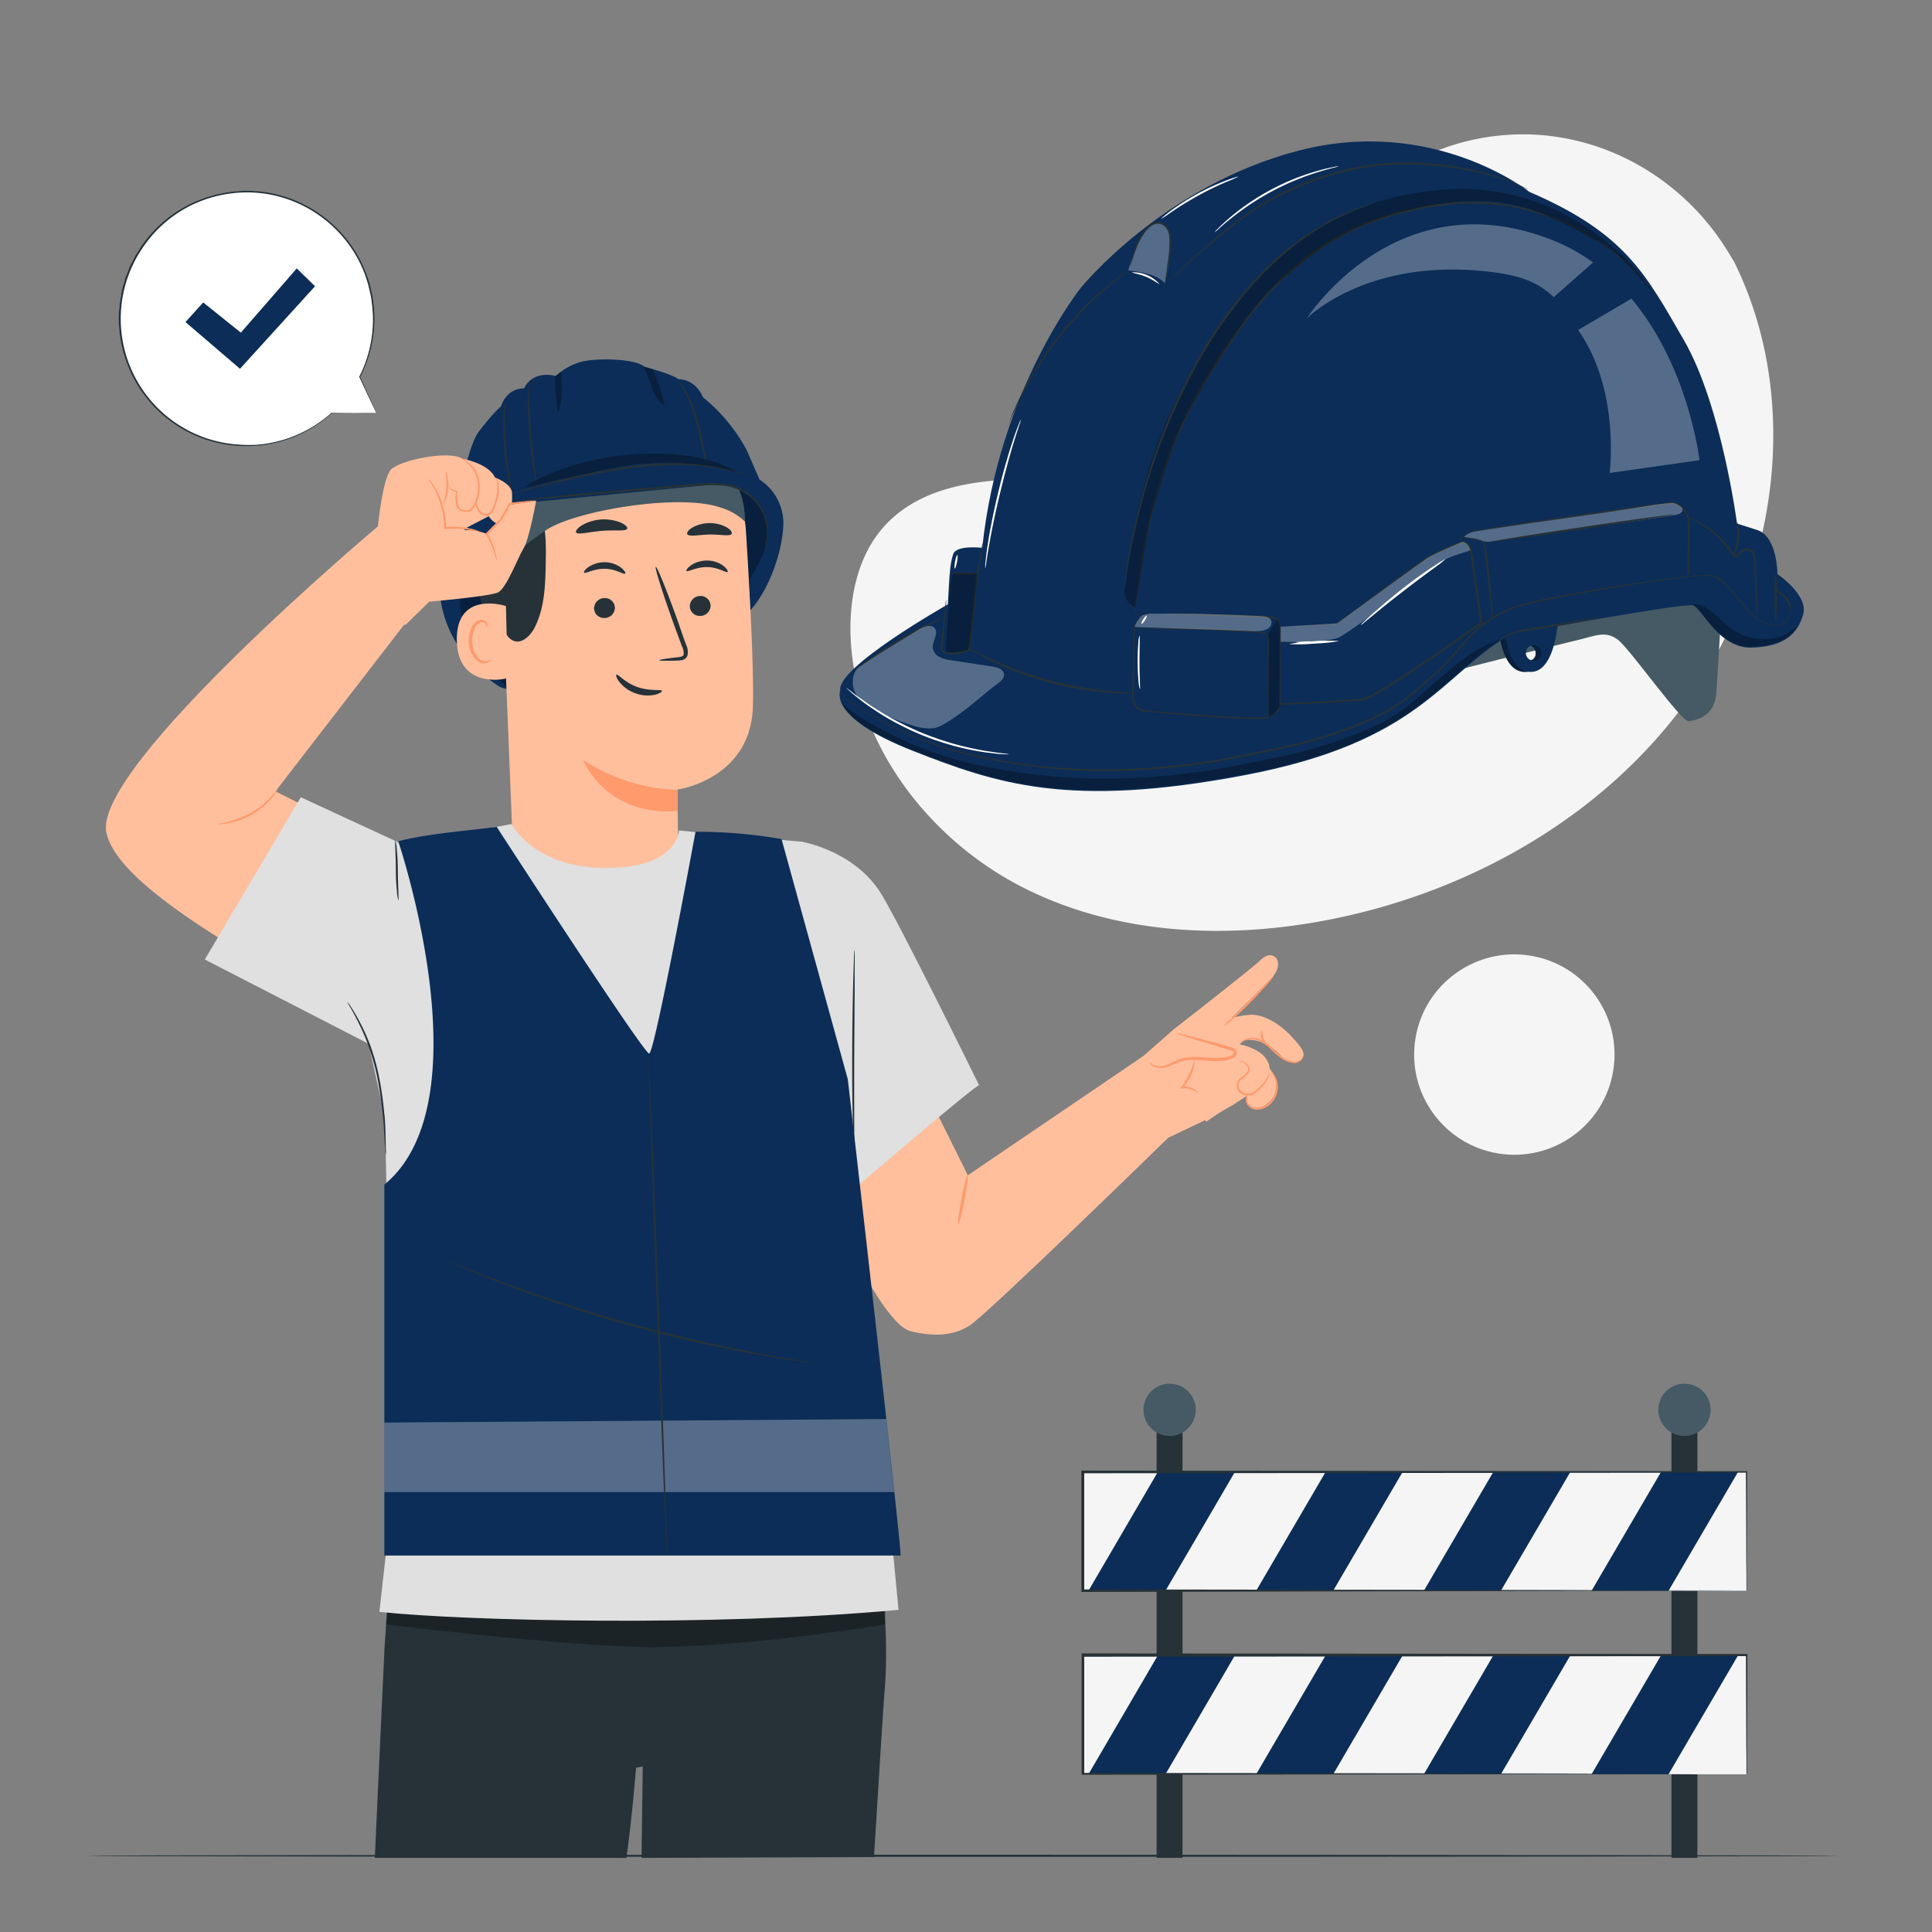 <svg xmlns="http://www.w3.org/2000/svg" viewBox="0 0 500 500"><rect x="0" y="0" width="500" height="500" fill="#808080" stroke="none"/><g id="freepik--background-simple--inject-65"><path d="M448.78,67.74l-1.43-2.36c-12.1-19.93-34-31.95-57-30.49a61.45,61.45,0,0,0-8.83,1.21c-21,4.49-39.2,20.34-46.76,40.64-4.44,11.94-5.69,25.69-14.12,35.17-11,12.33-29.63,12.72-46,12.21s-35-.08-46,12.3c-6.85,7.76-9,18.79-8.47,29.17,1.46,27.5,20.62,52.08,45,64.3s53.05,13.32,79.72,7.94c37.36-7.53,72.88-28.21,94.24-60.15S465.87,102.22,448.78,67.74Z" style="fill:#f5f5f5"></path><circle cx="391.93" cy="272.93" r="25.93" transform="translate(59.29 615.65) rotate(-80.71)" style="fill:#f5f5f5"></circle></g><g id="freepik--Table--inject-65"><path d="M476.15,480.29c0,.15-101.7.26-227.14.26s-227.16-.11-227.16-.26S123.53,480,249,480,476.15,480.15,476.15,480.29Z" style="fill:#263238"></path></g><g id="freepik--Fence--inject-65"><rect x="299.33" y="369.08" width="6.71" height="111.73" style="fill:#263238"></rect><path d="M309.46,364.86a6.76,6.76,0,1,1-6.76-6.76A6.76,6.76,0,0,1,309.46,364.86Z" style="fill:#455a64"></path><rect x="432.57" y="369.08" width="6.71" height="111.73" style="fill:#263238"></rect><path d="M442.7,364.86a6.76,6.76,0,1,1-6.76-6.76A6.76,6.76,0,0,1,442.7,364.86Z" style="fill:#455a64"></path><rect x="280.19" y="380.97" width="171.78" height="30.73" style="fill:#0C2D57"></rect><polygon points="299.63 380.97 299.33 381.48 281.68 411.71 280.19 411.71 280.19 380.97 299.63 380.97" style="fill:#f5f5f5"></polygon><polygon points="343.05 380.97 325.08 411.71 301.61 411.71 308.75 399.5 319.57 380.97 343.05 380.97" style="fill:#f5f5f5"></polygon><polygon points="386.45 380.97 368.48 411.71 345.01 411.71 362.98 380.97 386.45 380.97" style="fill:#f5f5f5"></polygon><polygon points="429.85 380.98 411.88 411.71 388.41 411.71 406.38 380.98 429.85 380.98" style="fill:#f5f5f5"></polygon><polygon points="451.97 380.98 451.97 411.71 431.81 411.71 449.78 380.98 451.97 380.98" style="fill:#f5f5f5"></polygon><rect x="280.19" y="428.45" width="171.78" height="30.73" style="fill:#0C2D57"></rect><polygon points="299.63 428.45 299.33 428.96 281.68 459.19 280.19 459.19 280.19 428.45 299.63 428.45" style="fill:#f5f5f5"></polygon><polygon points="343.05 428.45 325.08 459.19 301.61 459.19 308.75 446.98 319.57 428.45 343.05 428.45" style="fill:#f5f5f5"></polygon><polygon points="386.45 428.45 368.48 459.19 345.01 459.19 362.98 428.45 386.45 428.45" style="fill:#f5f5f5"></polygon><polygon points="429.85 428.46 411.88 459.19 388.41 459.19 406.38 428.46 429.85 428.46" style="fill:#f5f5f5"></polygon><polygon points="451.97 428.46 451.97 459.19 431.81 459.19 449.78 428.46 451.97 428.46" style="fill:#f5f5f5"></polygon><path d="M452,411.71s0-.19,0-.53,0-.88,0-1.54c0-1.37,0-3.37-.05-6,0-5.24-.05-12.9-.1-22.7l.18.18-171.77.16h0l.34-.34v30.74l-.34-.34,122.29.15,36.27.1,9.79,0,2.55,0,.88,0-.84,0-2.5,0-9.72.05-36.19.09L280.19,412h-.33v-.33c0-9.87,0-20.21,0-30.74v-.34h.35l171.77.16h.18V381c0,9.85-.08,17.54-.1,22.8,0,2.59,0,4.57,0,5.93,0,.66,0,1.15,0,1.51S452,411.71,452,411.71Z" style="fill:#263238"></path><path d="M452,459.19s0-.19,0-.53,0-.87,0-1.54c0-1.37,0-3.37-.05-6,0-5.24-.05-12.89-.1-22.7l.18.18-171.77.16h0l.34-.34v30.74l-.34-.34,122.29.15,36.27.1,9.79,0,2.55,0c.58,0,.88,0,.88,0l-.84,0-2.5,0-9.72,0-36.19.09-122.53.15h-.33v-.33c0-9.87,0-20.21,0-30.74v-.34h.35l171.77.16h.18v.18c0,9.85-.08,17.55-.1,22.8,0,2.59,0,4.58,0,5.93,0,.66,0,1.16,0,1.51S452,459.19,452,459.19Z" style="fill:#263238"></path></g><g id="freepik--speech-bubble--inject-65"><path d="M97.36,106.89,93,97.53a32.94,32.94,0,1,0-7.21,9.34H97.36Z" style="fill:#fff"></path><path d="M97.36,106.89h-.77l-2.22,0-8.55-.07.09.16v0a.1.1,0,0,0,0-.14.1.1,0,0,0-.12,0,32.84,32.84,0,0,1-14.36,7.49,31.59,31.59,0,0,1-5,.78A37.92,37.92,0,0,1,61,115a32.41,32.41,0,0,1-11.33-3.12,32.63,32.63,0,0,1-12-48.82A32.33,32.33,0,0,1,49.75,53a33.21,33.21,0,0,1,14.68-3.21,32.22,32.22,0,0,1,13.75,3.33,32.77,32.77,0,0,1,16.4,18.27L95,72.76a9.42,9.42,0,0,1,.39,1.32c.21.89.41,1.77.61,2.63a46.06,46.06,0,0,1,.51,5.07A32.72,32.72,0,0,1,93,97.48a.14.14,0,0,0,0,.09l3.26,6.91c.37.78.65,1.38.85,1.79s.3.62.3.62l-.26-.59c-.18-.42-.45-1-.8-1.79-.72-1.61-1.79-4-3.17-7v.08a32.72,32.72,0,0,0,3.71-15.79,47,47,0,0,0-.49-5.13c-.2-.87-.4-1.75-.6-2.65a8.93,8.93,0,0,0-.39-1.34l-.45-1.34A33.08,33.08,0,0,0,78.37,52.78a32.41,32.41,0,0,0-13.93-3.39,33.63,33.63,0,0,0-14.88,3.23A33,33,0,0,0,37.25,62.77a15.52,15.52,0,0,0-1.13,1.65l-1.07,1.69-.9,1.77a13.2,13.2,0,0,0-.83,1.79c-.23.61-.47,1.22-.71,1.83s-.38,1.25-.58,1.87-.37,1.25-.5,1.88-.23,1.27-.34,1.91a32.39,32.39,0,0,0,1,14.89A33,33,0,0,0,61,115.35a38.66,38.66,0,0,0,5.48,0,32.08,32.08,0,0,0,5-.81,32.77,32.77,0,0,0,14.42-7.64l-.15-.13v0a.1.1,0,0,0,0,.14l0,0,8.63-.06,2.19,0Z" style="fill:#263238"></path><polygon points="48 83.35 52.59 78.27 62.33 86.09 76.8 69.47 81.53 74.08 62.11 95.44 48 83.35" style="fill:#0C2D57"></polygon></g><g id="freepik--Hat--inject-65"><path d="M375.37,174c.32-.41,28.93-7.38,33.32-8.45s6.86-2.35,10,0,16.46,21.43,18.41,21.11,6.66-1.18,7.09-7.39,1.28-21.32,1.28-21.32l-8.37-5.36s-45.84,6.86-46.16,7-15.54,11.15-15.54,11.15Z" style="fill:#455a64"></path><path d="M398.79,158.37l-11.15,2.21S388,174,394.75,173.9s7.16-15.21,7.16-15.21Zm-3,12.58a2,2,0,1,1,1.64-2A1.81,1.81,0,0,1,395.77,171Z" style="fill:#0C2D57"></path><path d="M398.75,158.36l-11.14,2.2s.35,13.4,7.1,13.33,7.17-15.21,7.17-15.21Zm-3,12.58a2,2,0,1,1,1.63-2A1.82,1.82,0,0,1,395.74,170.94Z" style="opacity:0.3"></path><path d="M400.26,158.36l-11.14,2.2s.35,13.4,7.1,13.33,7.17-15.21,7.17-15.21Zm-3,12.58a2,2,0,1,1,1.63-2A1.82,1.82,0,0,1,397.25,170.94Z" style="fill:#0C2D57"></path><path d="M217.48,178.77s-3.42,6.8,18.55,15.46,40.63,15,86,6.4,50.67-25.66,68.74-36.36c0,0,44.94-8.32,47.32-7.61s6.66,11.18,15.22,10.94S465.24,164,466.66,159,460,148.58,460,148.58s0-9.75-5.23-11.41l-5.23-1.67s-4-30.67-13.79-47.55-15-27.58-39.94-38.28c0,0-24.73-19.74-59.68-10.7S279.78,74.4,279.78,74.4s-21.29,26.48-25.57,67.38c0,0-6.73-.83-7.53,1.65-.67,2.07-.91,4.36-1.12,8.43l-.26,4.56S216.16,172.86,217.48,178.77Z" style="fill:#0C2D57"></path><path d="M292,70s7.39.49,9.42,3.33c0,0,4.34-15.72-1.62-15.75C295.13,57.6,292,70,292,70Z" style="fill:#fff;opacity:0.3"></path><path d="M395.37,49.05s-.09,0-.25-.11l-.71-.34c-.63-.29-1.56-.72-2.79-1.2a66.57,66.57,0,0,0-10.72-3.1,89.09,89.09,0,0,0-16.43-1.79,69.56,69.56,0,0,0-20,2.92A79.24,79.24,0,0,0,326,53.57a74,74,0,0,0-7.2,5.12c-2.19,1.72-4.18,3.37-6,4.89-3.6,3.06-6.44,5.61-8.38,7.4-1,.9-1.71,1.61-2.21,2.1q-.36.36-.54.57a1.24,1.24,0,0,0-.16.21c-.12-.08.87-1.19,2.77-3s4.71-4.44,8.28-7.54c1.79-1.54,3.77-3.21,6-4.95a72.67,72.67,0,0,1,7.22-5.19,77.87,77.87,0,0,1,18.6-8.23A69,69,0,0,1,364.47,42,87.25,87.25,0,0,1,381,43.94a61.33,61.33,0,0,1,10.71,3.28,29.41,29.41,0,0,1,2.77,1.29l.69.39A1,1,0,0,1,395.37,49.05Z" style="fill:#263238"></path><path d="M430.83,79.6l-.32-.44-.91-1.32c-.41-.57-.94-1.26-1.55-2.09S426.67,74,425.77,73A61.45,61.45,0,0,0,408,59.32,57.26,57.26,0,0,0,393.36,54a58.35,58.35,0,0,0-17.79-1.05,82.3,82.3,0,0,0-19.28,4.19,66,66,0,0,0-18.51,10.19A84.07,84.07,0,0,0,323,82.49a169.41,169.41,0,0,0-11,16.44,118.21,118.21,0,0,0-8,16,123.52,123.52,0,0,0-5,14.79A161.72,161.72,0,0,0,294.68,152c-.19,1.32-.32,2.5-.57,3.51A3.91,3.91,0,0,0,294,158a2.12,2.12,0,0,0,1,1.12,4.68,4.68,0,0,0,.51.19,1.57,1.57,0,0,1-.53-.14,2.12,2.12,0,0,1-1.12-1.13,4,4,0,0,1,0-2.6c.23-1,.35-2.18.52-3.5a154.22,154.22,0,0,1,4.18-22.27,121.88,121.88,0,0,1,4.95-14.86,117.71,117.71,0,0,1,7.95-16.13,166.73,166.73,0,0,1,11.05-16.51,84.39,84.39,0,0,1,14.85-15.3,66.17,66.17,0,0,1,18.65-10.26,83.13,83.13,0,0,1,19.41-4.19,58.53,58.53,0,0,1,17.93,1.11A57,57,0,0,1,408.12,59a65.51,65.51,0,0,1,10.79,7.11,56.9,56.9,0,0,1,7,6.8c.89,1,1.61,1.95,2.25,2.76s1.12,1.54,1.51,2.12l.87,1.35C430.75,79.44,430.83,79.6,430.83,79.6Z" style="fill:#263238"></path><path d="M428,76.08c-6.91-10.87-16.72-17.58-25.15-21.63a57.29,57.29,0,0,0-30.33-5.28c-32.69,3.13-48.75,21.52-63.22,45.46-16.3,27-17.11,54-18.12,57.38s2.63,5.28,2.63,5.28,3.34-20.74,3.73-22.39,5.47-19.42,9.07-26.39,15.25-27.55,24-35.14,17.59-15.21,35.15-19.23,26.27-1.49,32.5.88,17.4,8.29,21,11.54A108,108,0,0,1,428,76.08Z" style="opacity:0.3"></path><path d="M377.73,140.46s0-2.39,3.64-3.08,49.62-7.29,51.44-7.18a5,5,0,0,1,4.11,4c.34,2.05,0,14.71,0,14.71l-.13.6a7.11,7.11,0,0,1-5.73,5.54c-12,2.11-42.69,7.44-44.89,7a14,14,0,0,1-4.8-2.05Z" style="fill:#0C2D57"></path><path d="M377.73,140.46s0,.11.08.33.12.57.21,1l.77,3.83c.64,3.37,1.58,8.24,2.75,14.32l-.07-.1a13.79,13.79,0,0,0,2.38,1.26,8.94,8.94,0,0,0,2.73.75c1.92-.05,4-.4,6.15-.68,4.3-.62,8.95-1.37,13.89-2.18l15.59-2.65,8.31-1.46a7,7,0,0,0,3.78-1.65,6.9,6.9,0,0,0,2.18-3.54c.07-.27.12-.57.18-.83v.05q.09-4.05.14-8,0-2,0-3.9c0-.64,0-1.29-.06-1.92a4.59,4.59,0,0,0-.35-1.78,5,5,0,0,0-2.41-2.55,3,3,0,0,0-1.69-.29c-.58,0-1.21.13-1.81.19l-7.1.9L398.86,135l-16.51,2.37a9.22,9.22,0,0,0-2.51.62,3.85,3.85,0,0,0-1.5,1.1,2.91,2.91,0,0,0-.61,1.42,1.07,1.07,0,0,1,0-.41,2.89,2.89,0,0,1,.5-1.07,3.73,3.73,0,0,1,1.52-1.18,9.37,9.37,0,0,1,2.54-.68c3.88-.64,9.52-1.5,16.48-2.53s15.27-2.23,24.52-3.49l7.1-.92c.62-.07,1.21-.15,1.85-.2a3.37,3.37,0,0,1,1.92.34,5.46,5.46,0,0,1,2.67,2.81,5.09,5.09,0,0,1,.39,1.94c0,.65.05,1.3.06,1.94,0,1.3,0,2.6,0,3.91,0,2.63-.07,5.29-.14,8V149c-.06.26-.11.54-.19.84a7.44,7.44,0,0,1-2.34,3.82,7.64,7.64,0,0,1-4,1.76l-8.31,1.45-15.61,2.61c-4.94.81-9.59,1.54-13.9,2.14-2.17.26-4.2.6-6.24.64a9,9,0,0,1-2.84-.79,14.3,14.3,0,0,1-2.44-1.33l0,0V160c-1.11-6.11-2-11-2.61-14.37-.29-1.65-.52-2.94-.67-3.84l-.16-1A1.27,1.27,0,0,1,377.73,140.46Z" style="fill:#263238"></path><g style="opacity:0.3"><path d="M381.47,137.6c15-2.4,29.34-4.14,44.31-6.57,2-.32,4.26-.68,6.28-.83a3,3,0,0,1,2.23.48c.46.3,1.17.63,1.15,1.18,0,1.2-1.6,1.38-2.79,1.57-15.37,2.38-31,4.35-46.34,6.73a8.5,8.5,0,0,1-3.24-.27c-1-.16-2.7-.6-4.17-.94A4.81,4.81,0,0,1,381.47,137.6Z" style="fill:#fff"></path></g><path d="M386.46,161.16a3.51,3.51,0,0,1-.2-1c-.11-.78-.23-1.73-.37-2.83-.29-2.53-.66-5.77-1.06-9.36-.22-1.82-.43-3.55-.61-5.15-.06-.39-.11-.78-.17-1.14a1.75,1.75,0,0,0-1.8-1.84c-2.3-.61-3.83-.63-3.81-.73a3.09,3.09,0,0,1,1.05,0,14.72,14.72,0,0,1,2.86.4,4.75,4.75,0,0,1,.92.31,2,2,0,0,1,.91.67,3.27,3.27,0,0,1,.32,1.13c.08.37.13.76.19,1.15.23,1.59.45,3.33.65,5.16.41,3.66.72,7,.92,9.38.09,1.2.16,2.18.2,2.85A4.7,4.7,0,0,1,386.46,161.16Z" style="fill:#263238"></path><path d="M301.12,158.79h1l2.94,0,10.9.26,7.6.2c1.37.05,2.78.05,4.26.16a9,9,0,0,1,2.25.39,2.57,2.57,0,0,1,.56.26,1.21,1.21,0,0,1,.44.52,4,4,0,0,1,.33,1.18,14.79,14.79,0,0,1,.11,2.4v2.42c0,1.63,0,3.3,0,5,0,3.41,0,7,0,10.62v0h0a4.71,4.71,0,0,1-2.86,3.4,5.56,5.56,0,0,1-2.27.47c-.76.05-1.52,0-2.28,0-8.38-.22-16.31-.93-23.54-1.51l-2.67-.23-1.31-.11a4.48,4.48,0,0,1-1.33-.26,3.52,3.52,0,0,1-1.94-1.79A3.33,3.33,0,0,1,293,181c0-.45,0-.84,0-1.25.07-3.21.13-6.21.19-8.95s.13-5.21.18-7.39a5.22,5.22,0,0,1,.22-1.59,4,4,0,0,1,.77-1.29l.89-1,.2-.24a.63.63,0,0,1,.29-.2,2.87,2.87,0,0,1,.6-.14,27.33,27.33,0,0,1,3.53-.2h.92l.31,0a1.2,1.2,0,0,1-.31,0l-.92,0a33.63,33.63,0,0,0-3.5.3,2.78,2.78,0,0,0-.55.14.35.35,0,0,0-.2.14l-.2.24-.87,1a3.84,3.84,0,0,0-.7,1.21,4.66,4.66,0,0,0-.19,1.52c0,2.18-.06,4.65-.1,7.39s-.08,5.74-.13,9a4.44,4.44,0,0,0,.3,2.3,3.13,3.13,0,0,0,1.7,1.56,4.19,4.19,0,0,0,1.21.22L298,184l2.67.22c7.22.55,15.16,1.24,23.5,1.46.76,0,1.52,0,2.25,0a4.78,4.78,0,0,0,2.09-.43,4.22,4.22,0,0,0,2.56-3v0c0-3.66,0-7.21,0-10.63,0-1.7,0-3.37,0-5v-2.42a13.65,13.65,0,0,0-.09-2.32,3.86,3.86,0,0,0-.28-1.05.74.74,0,0,0-.28-.34,2.26,2.26,0,0,0-.47-.22,8.42,8.42,0,0,0-2.13-.38c-1.45-.11-2.88-.13-4.25-.18l-7.59-.27L305.08,159l-2.94-.14-.76,0A1.11,1.11,0,0,1,301.12,158.79Z" style="fill:#263238"></path><path d="M328.19,185.36a2.44,2.44,0,0,1-.05-.56c0-.43,0-1,0-1.62,0-1.47,0-3.49-.07-5.94s0-5.51,0-8.81c0-.84,0-1.67,0-2.57a2.48,2.48,0,0,0-.13-1.17A1.37,1.37,0,0,0,327,164a13.93,13.93,0,0,0-2.67-.28l-2.83-.19c-3.82-.26-7.46-.5-10.77-.61s-6.29-.06-8.81-.09l-5.94,0-1.62,0a2.44,2.44,0,0,1-.56-.05,2.05,2.05,0,0,1,.56-.06l1.62,0,5.94-.12c2.5,0,5.5-.14,8.82,0s7,.31,10.79.57l2.83.19a14.29,14.29,0,0,1,2.8.31,1.91,1.91,0,0,1,1.16.95,2.71,2.71,0,0,1,.17,1.41c0,.84,0,1.71,0,2.53,0,3.3-.06,6.29-.08,8.82s-.08,4.47-.1,5.95c0,.65,0,1.18-.05,1.61A2.05,2.05,0,0,1,328.19,185.36Z" style="fill:#263238"></path><path d="M328,164.36l2.58-4.06s.87.72.73,4.06c-.1,2.32.31,17.93,0,18.38s-1.52,2.67-3,2.81c0,0-.19-14.67,0-15.83S328.44,164.36,328,164.36Z" style="opacity:0.3"></path><path d="M295,178.36a7.55,7.55,0,0,1-.34-2c-.13-1.26-.24-3-.25-4.94s.07-3.69.18-4.95a7.45,7.45,0,0,1,.31-2c.15,0,0,3.14,0,7S295.16,178.34,295,178.36Z" style="fill:#fff"></path><g style="opacity:0.3"><path d="M328.91,160.46c-.45-.82-1.55-.92-2.48-1-9.29-.43-18.35-.78-27.79-.61a7.41,7.41,0,0,0-2.74.29c-.88.37-1.92,2.08-2.23,3l.11.14,29.29,1a19.87,19.87,0,0,0,3.18,0,3.89,3.89,0,0,0,2.15-.79A1.75,1.75,0,0,0,328.91,160.46Z" style="fill:#fff"></path></g><path d="M331.42,162.2s13.63-.47,14.61-.86,20.36-15.57,25.06-17.92a45.8,45.8,0,0,1,7.53-3.12s1.62-.07,2,2.38c.35,2,2.58,18.29,2.68,18.48S356.21,180.53,352.78,181s-21.48,1.22-21.48,1.22Z" style="fill:#0C2D57"></path><path d="M331.42,162.2s0,.13,0,.37,0,.6,0,1c0,.93,0,2.26,0,4,0,3.45,0,8.44,0,14.66l-.18-.18,11.53-.56c2.1-.12,4.29-.24,6.55-.4,1.12-.09,2.29-.16,3.42-.32a15.66,15.66,0,0,0,3.14-1.49c4.17-2.4,8.41-5.23,12.82-8.19s8.94-6.09,13.51-9.41l.6-.46.15-.11.07-.06c.06-.05-.05,0,0,.13s.06.05,0,0l0-.13,0-.21-.23-1.51-.42-3c-.28-2-.56-3.93-.83-5.86s-.55-3.82-.81-5.68a24,24,0,0,0-.47-2.72,2.52,2.52,0,0,0-.61-1.08,1.6,1.6,0,0,0-1-.48h.05a42.33,42.33,0,0,0-5.31,2.06c-.85.39-1.7.78-2.49,1.21s-1.56.93-2.31,1.41c-3,2-5.76,4-8.38,5.92-5.24,3.82-9.78,7.31-13.67,10.07l-.4.25a4.35,4.35,0,0,1-.46.11l-.86.09c-.57.06-1.11.09-1.64.13l-3,.16-4.75.18-3,.08h-.76a.76.76,0,0,1-.26,0l.26,0,.76,0,3-.15,4.74-.26,3-.2c.53,0,1.07-.08,1.63-.14.28,0,.56-.06.84-.1l.39-.09.35-.22c3.84-2.78,8.36-6.31,13.59-10.16,2.61-1.93,5.38-4,8.37-6,.76-.49,1.52-1,2.35-1.44s1.65-.83,2.51-1.23a42.6,42.6,0,0,1,5.38-2.09h.05a2.41,2.41,0,0,1,2.14,1.9,23,23,0,0,1,.49,2.79c.27,1.87.54,3.76.82,5.69s.55,3.88.83,5.86c.14,1,.29,2,.43,3l.23,1.49,0,.17V161a.66.66,0,0,1,0,.18.43.43,0,0,1-.16.27l-.07.06-.16.12-.62.46c-4.58,3.34-9.13,6.45-13.53,9.43s-8.67,5.77-12.87,8.18c-.53.29-1.05.58-1.59.85a7.16,7.16,0,0,1-1.71.67c-1.18.17-2.33.23-3.46.31-2.27.16-4.45.27-6.56.38l-11.54.49h-.18v-.18c.08-6.27.14-11.29.19-14.77,0-1.69.05-3,.06-3.93,0-.42,0-.76,0-1A1.19,1.19,0,0,1,331.42,162.2Z" style="fill:#263238"></path><path d="M217.31,180.79l.05,0s-.93,2.7,17.62,11.39a94.14,94.14,0,0,0,20.49,6.33,155.82,155.82,0,0,0,47.21,2.19c5.36-.56,11-1.28,15.64-2.21,12-2.4,21-3.89,32.31-8.33,11.73-4.63,13.6-7.38,20.54-13.26,5.38-4.56,9.65-8.85,17.49-11.52.66-.43,1.33-.85,2-1.26,0,0,40.93-7.58,46.73-7.65a11.58,11.58,0,0,1,1.29,0c5,.3,7.31,6.83,13.89,8.46,7,1.74,11.12-1.29,12.92-3.22a13.37,13.37,0,0,0,1.21-2.93c1.42-5-6.66-10.46-6.66-10.46s-.19-9.62-5.42-11.29l-5.24-1.66s-4-30.67-13.79-47.56-15-27.58-39.94-38.28c0,0-24.73-19.73-59.68-10.7S279.65,74.2,279.65,74.2s-21.28,26.49-25.56,67.38c0,0-6.73-.83-7.54,1.66-.66,2.07-.91,4.35-1.12,8.43l-.25,4.56S216,172.67,217.36,178.58A3.33,3.33,0,0,0,217.31,180.79Z" style="fill:none"></path><path d="M452.6,164.87c-6.58-1.63-8.91-8.16-13.89-8.46a11.58,11.58,0,0,0-1.29,0,2.13,2.13,0,0,1,.58,0c2.38.71,6.66,11.17,15.22,10.94,6.76-.19,10.37-2.39,12.3-5.76C463.72,163.58,459.63,166.61,452.6,164.87Z" style="opacity:0.3"></path><path d="M350.63,190.12c-11.28,4.44-20.35,5.93-32.31,8.33-4.63.93-10.28,1.65-15.64,2.21a155.82,155.82,0,0,1-47.21-2.19A94.14,94.14,0,0,1,235,192.14c-18.55-8.69-17.62-11.39-17.62-11.39l-.05,0c.69,2.69,4.18,7.57,18.59,13.24,21.87,8.62,40.63,15,86,6.41,43.67-8.23,50.22-24.36,66.72-35.1-7.84,2.67-12.11,7-17.49,11.52C364.23,182.74,362.36,185.49,350.63,190.12Z" style="opacity:0.3"></path><path d="M433.2,133.15a1.53,1.53,0,0,1-.48.13l-1.39.26-5.12.84c-4.33.7-10.32,1.62-16.94,2.61s-12.62,1.85-17,2.45l-5.15.68-1.4.16a1.72,1.72,0,0,1-.5,0,2.14,2.14,0,0,1,.48-.12l1.39-.26,5.12-.84c4.34-.7,10.32-1.62,16.94-2.61s12.61-1.85,17-2.45l5.15-.68,1.4-.16A2.09,2.09,0,0,1,433.2,133.15Z" style="fill:#263238"></path><path d="M292.69,179.44a10.29,10.29,0,0,1-1.78,0c-1.15,0-2.81-.08-4.85-.25a86.09,86.09,0,0,1-15.76-2.89c-3-.87-5.83-1.85-8.35-2.85s-4.75-2-6.57-3-3.28-1.74-4.26-2.34a12.22,12.22,0,0,1-1.5-1,11.25,11.25,0,0,1,1.6.79c1,.55,2.48,1.3,4.32,2.19s4.07,1.86,6.58,2.85,5.33,1.93,8.33,2.79a96.26,96.26,0,0,0,15.64,3c2,.22,3.68.36,4.82.42A11.79,11.79,0,0,1,292.69,179.44Z" style="fill:#263238"></path><path d="M244.86,155.3a1.73,1.73,0,0,1,0,.5c0,.38-.05.84-.08,1.4-.11,1.29-.24,3-.41,5.14-.09,1.1-.19,2.28-.3,3.55-.05.64-.11,1.29-.17,2s.72.8,1.37.88a11.16,11.16,0,0,0,4.36-.44,3.28,3.28,0,0,0,.52-.2,1,1,0,0,0,.32-.21c.06-.3.12-.76.17-1.14.09-.8.18-1.61.28-2.44.35-3.3.69-6.44,1-9.31l.45-4.07c.19-1.27.42-2.44.61-3.52.38-2.08.7-3.8.93-5.08.11-.55.21-1,.28-1.37a1.55,1.55,0,0,1,.14-.48,3,3,0,0,1,0,.49c-.05.38-.11.84-.19,1.39-.19,1.29-.45,3-.77,5.1-.16,1.08-.37,2.25-.54,3.52s-.26,2.64-.4,4.06c-.3,2.88-.62,6-1,9.33-.1.83-.19,1.64-.29,2.45-.06.42-.09.76-.19,1.25s-.4.38-.59.5a4.71,4.71,0,0,1-.59.22,11.27,11.27,0,0,1-4.58.42,3.34,3.34,0,0,1-1.09-.33,1.16,1.16,0,0,1-.66-1c0-.73.13-1.35.19-2,.13-1.27.25-2.45.37-3.54l.56-5.13c.08-.56.14-1,.19-1.39A2.25,2.25,0,0,1,244.86,155.3Z" style="fill:#263238"></path><path d="M244,159.83a34.66,34.66,0,0,1-3.36,1.85c-2.09,1.11-5,2.67-8.07,4.51s-5.85,3.62-7.82,4.93a33.44,33.44,0,0,1-3.23,2.07s.25-.27.77-.68,1.29-1,2.25-1.69c1.92-1.39,4.65-3.22,7.76-5.07s6-3.37,8.17-4.4c1.07-.52,2-.91,2.56-1.17A3.48,3.48,0,0,1,244,159.83Z" style="fill:#263238"></path><path d="M246.08,148.41a13.88,13.88,0,0,1,3.41-.21,11.78,11.78,0,0,1,3.41.25,11,11,0,0,1-3.41.27C247.61,148.72,246.07,148.58,246.08,148.41Z" style="fill:#263238"></path><path d="M454.82,160a8.66,8.66,0,0,1-.17-1.51c-.07-1.08-.16-2.47-.26-4.14s-.2-3.86-.32-6.15c-.06-1.16-.12-2.37-.19-3.63a2.41,2.41,0,0,0-.54-1.61,2.11,2.11,0,0,0-1.63-.47c-.53.05-1,.56-1.4,1a2.76,2.76,0,0,1-.82.7.74.74,0,0,1-.37.05.85.85,0,0,1-.32-.17,3.27,3.27,0,0,1-.37-.38c-.82-1-1.51-2-2.26-2.85a21.06,21.06,0,0,0-4.44-4.15c-1.44-1-2.68-1.67-3.53-2.13s-1.36-.67-1.35-.7a4.61,4.61,0,0,1,1.44.52,33.39,33.39,0,0,1,3.65,2,20.69,20.69,0,0,1,4.6,4.14c.76.88,1.49,1.88,2.28,2.83a2.12,2.12,0,0,0,.3.3c.05.08.08,0,.07.1,0-.06.06,0,.11,0a2.61,2.61,0,0,0,.62-.57,2.93,2.93,0,0,1,1.74-1.21,2.56,2.56,0,0,1,2,.63,2.92,2.92,0,0,1,.68,1.94l.15,3.63c.08,2.29.15,4.37.22,6.15s.07,3.08.09,4.16A8.54,8.54,0,0,1,454.82,160Z" style="fill:#263238"></path><path d="M448.55,143.59a16.12,16.12,0,0,0,1-4.11c.15-2.34-.12-4.28.06-4.3a10.06,10.06,0,0,1,.46,4.34,8.14,8.14,0,0,1-.77,3C448.94,143.27,448.6,143.63,448.55,143.59Z" style="fill:#263238"></path><path d="M459.55,161.07a42.16,42.16,0,0,1-.26-6.56,42,42,0,0,1,.26-6.55,40.55,40.55,0,0,1,.26,6.55A40.73,40.73,0,0,1,459.55,161.07Z" style="fill:#263238"></path><path d="M463.45,157.66c-.08,0-.14-.36-.35-.89a6.28,6.28,0,0,0-1.19-1.88c-1.18-1.31-2.46-2.1-2.36-2.25s.39.09.91.39a8.11,8.11,0,0,1,1.84,1.51,5,5,0,0,1,1.15,2.12C463.59,157.27,463.51,157.66,463.45,157.66Z" style="fill:#263238"></path><path d="M261,109.88a1.63,1.63,0,0,1,.15-.5l.52-1.4c.23-.62.53-1.36.91-2.2s.78-1.82,1.31-2.86a81.23,81.23,0,0,1,3.91-7.2,85.67,85.67,0,0,1,12.33-15.8,81.64,81.64,0,0,1,6-5.54c.88-.77,1.73-1.39,2.46-2s1.37-1,1.91-1.42l1.23-.85a2.55,2.55,0,0,1,.45-.27s-.12.14-.39.36l-1.17.93c-.52.39-1.15.88-1.85,1.47s-1.54,1.24-2.4,2c-1.77,1.51-3.79,3.4-5.94,5.6s-4.37,4.73-6.56,7.52-4.07,5.59-5.7,8.19-3,5-4,7.11c-.55,1-1,2-1.38,2.82s-.72,1.56-1,2.15l-.62,1.37A2.07,2.07,0,0,1,261,109.88Z" style="fill:#263238"></path><path d="M244.76,168.87s1.08-20.24,1.89-20.42,6.24-.28,6.25,0c0,1.49-1.84,19.07-2.16,19.48C249.86,169.05,244.76,168.87,244.76,168.87Z" style="opacity:0.3"></path><path d="M346.47,43a7.89,7.89,0,0,1-1.4.42c-.9.22-2.2.58-3.8,1.07a68,68,0,0,0-22.82,12.15c-1.3,1-2.32,1.93-3,2.55a7.27,7.27,0,0,1-1.13.93,7.71,7.71,0,0,1,1-1.07c.65-.68,1.64-1.6,2.91-2.69A61.38,61.38,0,0,1,329,49.05a60.48,60.48,0,0,1,12.14-4.87c1.61-.45,2.94-.76,3.86-.92A7.79,7.79,0,0,1,346.47,43Z" style="fill:#fff"></path><g style="opacity:0.3"><path d="M222.45,172.55c-2.08,1.38-2.24,5.26-.79,7.28s2.5,2.48,4.64,3.76a48.21,48.21,0,0,0,10.21,4.25,12.31,12.31,0,0,0,5.13.61c1.88-.29,4.23-2,5.81-3.08,3.78-2.57,7.05-5.72,10.73-8.43.83-.61,1.75-1.42,1.65-2.45-.13-1.32-1.76-1.83-3.07-2l-10.56-1.61a9.34,9.34,0,0,1-3-.83,3.21,3.21,0,0,1-1.8-2.44c-.12-1.73,1.58-3.61.52-5-.92-1.19-2.8-.48-4.07.3-5,3.08-10.49,6.26-15.36,9.66" style="fill:#fff"></path></g><path d="M296.76,159.35c.12.07-.08.6-.45,1.18s-.76,1-.88.9.07-.6.44-1.18S296.64,159.27,296.76,159.35Z" style="fill:#fff"></path><path d="M261.05,195.22a1.53,1.53,0,0,1-.47,0l-1.35-.07c-.58,0-1.3-.08-2.12-.19s-1.77-.18-2.8-.36a69.76,69.76,0,0,1-7.2-1.5,77.12,77.12,0,0,1-8.54-2.86,75.64,75.64,0,0,1-8.1-3.93,66.56,66.56,0,0,1-6.2-4c-.86-.59-1.6-1.19-2.25-1.69s-1.21-1-1.65-1.35l-1-.9a1.57,1.57,0,0,1-.33-.33s.15.07.39.25l1.07.82c.46.36,1,.8,1.7,1.28s1.42,1,2.29,1.62c1.71,1.19,3.82,2.5,6.22,3.85a82.36,82.36,0,0,0,8.07,3.87,85,85,0,0,0,8.47,2.88c2.65.71,5.08,1.25,7.13,1.6,1,.2,2,.31,2.78.44s1.52.21,2.1.27l1.34.17A1.5,1.5,0,0,1,261.05,195.22Z" style="fill:#fff"></path><path d="M331.42,166.08s12.08.43,15.23-1.18,20.63-14.75,23.71-17.78,10.19-4.47,10.14-4.72a3.45,3.45,0,0,0-1-1.73,1.35,1.35,0,0,0-1.47-.27c-1.95.84-7.2,3.1-8.48,3.93-1.58,1-23.48,17-23.48,17l-14.61.86Z" style="fill:#fff;opacity:0.3"></path><path d="M355.37,52.69a1.13,1.13,0,0,1-.3.13l-.88.32-1.45.51a18.87,18.87,0,0,0-1.95.75,61.83,61.83,0,0,0-11.71,6.24c-1.19.73-2.33,1.67-3.58,2.56s-2.43,2-3.69,3a89.86,89.86,0,0,0-7.48,7.42A113.28,113.28,0,0,0,310.39,93.3a160.16,160.16,0,0,0-15.88,40.8c-1.32,5.46-2.18,9.93-2.72,13-.29,1.55-.47,2.75-.62,3.57-.07.38-.12.69-.16.93a1.11,1.11,0,0,1-.08.31,1.54,1.54,0,0,1,0-.32l.12-.94c.12-.82.26-2,.52-3.58.47-3.12,1.28-7.6,2.56-13.09a155.69,155.69,0,0,1,15.79-41,111,111,0,0,1,14-19.73,87.23,87.23,0,0,1,7.54-7.42c1.28-1.06,2.51-2.09,3.74-3s2.41-1.82,3.62-2.55a59.59,59.59,0,0,1,11.84-6.12,20.38,20.38,0,0,1,2-.71l1.47-.46.9-.27Z" style="fill:#263238"></path><path d="M378.87,168.27l-.5-1.3s7.12-9,15.34-10.81,39.37-7.82,45.33-7.58,6.73,4.73,6.73,4.73l-42.08,6.75L390.59,163Z" style="fill:#0C2D57"></path><path d="M217.36,178.58a1.19,1.19,0,0,0,.23.65,6.69,6.69,0,0,0,1.38,1.5,40.89,40.89,0,0,0,6.62,4.36c3,1.67,6.79,3.58,11.26,5.56a93.27,93.27,0,0,0,15.88,4.87,154,154,0,0,0,43,3.29c4.07-.25,8.23-.67,12.46-1.2s8.53-1.22,12.88-2.14c8.7-1.71,17.76-3.44,26.59-6.69A74.65,74.65,0,0,0,360.34,183c3.91-2.35,7.13-5.57,10.53-8.43s6-6.4,8.94-9.5A30.72,30.72,0,0,1,390,157.73c.93-.43,1.91-.75,2.86-1.08s1.95-.59,2.92-.78c1.94-.46,3.86-.86,5.76-1.25,3.79-.76,7.49-1.43,11.07-2,7.15-1.23,13.84-2.24,20-3,3.07-.38,6-.72,8.78-.85a7.35,7.35,0,0,1,2.09.15,5.68,5.68,0,0,1,1,.39,8.17,8.17,0,0,1,.85.54,17.4,17.4,0,0,1,2.73,2.69c1.57,1.89,2.92,3.73,4.35,5.26a12.86,12.86,0,0,0,4.51,3.4,5.92,5.92,0,0,0,4.4.23,2.73,2.73,0,0,0,1.28-1.2,4.47,4.47,0,0,0,.5-1.4,7.94,7.94,0,0,0,.08-2.05c0-.47-.06-.7-.06-.7a6.26,6.26,0,0,1,.12.69,8,8,0,0,1,0,2.07,4.83,4.83,0,0,1-.49,1.46,2.86,2.86,0,0,1-1.34,1.27,6,6,0,0,1-4.53-.18,12.91,12.91,0,0,1-4.62-3.42c-1.45-1.53-2.82-3.37-4.4-5.24A17.13,17.13,0,0,0,445,150a7,7,0,0,0-.82-.51,5,5,0,0,0-.9-.36,7.23,7.23,0,0,0-2-.13c-2.76.14-5.68.49-8.74.89-6.12.8-12.8,1.83-19.95,3.07-3.57.63-7.26,1.3-11.05,2.07-1.89.39-3.81.8-5.74,1.25-1,.2-1.92.52-2.88.78s-1.9.65-2.82,1.07a30.07,30.07,0,0,0-10,7.29c-2.94,3.06-5.54,6.63-9,9.54s-6.61,6.08-10.59,8.48a74.82,74.82,0,0,1-12.73,5.79c-8.88,3.27-18,5-26.67,6.7-4.35.91-8.67,1.62-12.92,2.13s-8.41,1-12.49,1.19a153.25,153.25,0,0,1-43.15-3.41,93.34,93.34,0,0,1-15.91-5c-4.48-2-8.24-3.95-11.25-5.66a39.07,39.07,0,0,1-6.59-4.45,6.53,6.53,0,0,1-1.36-1.56C217.3,178.84,217.34,178.57,217.36,178.58Z" style="fill:#263238"></path><path d="M414.4,159.75a5.58,5.58,0,0,1-1.08.31c-.7.16-1.71.38-3,.62l-9.85,1.76c-1.91.41-3.81.58-5.46.83a18.2,18.2,0,0,0-4.28,1.16,29.18,29.18,0,0,0-3.59,2s.27-.3.82-.76a14.81,14.81,0,0,1,2.62-1.58A17.07,17.07,0,0,1,395,162.8c1.69-.29,3.52-.46,5.43-.87,3.85-.73,7.36-1.22,9.89-1.62l3-.45A4.07,4.07,0,0,1,414.4,159.75Z" style="fill:#263238"></path><path d="M439.83,119.09s-2.69-24-17.61-41.8L408.4,85.4c11,15.46,8.17,37,8.17,37Z" style="fill:#fff;opacity:0.3"></path><path d="M400.42,61.62c-39.65-14.68-62.24,20.81-62.24,20.81s15.67-16.13,48.09-12c7,.9,11.68,2.47,15.83,6.48l10.19-9A49.23,49.23,0,0,0,400.42,61.62Z" style="fill:#fff;opacity:0.3"></path><path d="M343.8,165.86a19.37,19.37,0,0,1-8.61.35,29.53,29.53,0,0,1,4.3-.21A33.61,33.61,0,0,1,343.8,165.86Z" style="fill:#fff"></path><path d="M374.17,144.65a22.45,22.45,0,0,1-2.53,1.94c-1.59,1.15-3.79,2.74-6.19,4.54s-4.54,3.46-6.1,4.67a20.32,20.32,0,0,1-2.57,1.88,18.42,18.42,0,0,1,2.34-2.17c1.5-1.28,3.61-3,6-4.8s4.64-3.35,6.29-4.43A18.06,18.06,0,0,1,374.17,144.65Z" style="fill:#fff"></path><path d="M247.11,147.13c-.15,0-.12-.83.06-1.79s.43-1.73.57-1.7.12.83-.06,1.79S247.25,147.15,247.11,147.13Z" style="fill:#fff"></path><path d="M264.24,108.54a9.34,9.34,0,0,1-.46,1.49c-.32,1-.78,2.34-1.3,4.06-1.07,3.43-2.38,8.22-3.67,13.56s-2.27,10.2-2.88,13.74c-.32,1.77-.54,3.21-.68,4.21a10.07,10.07,0,0,1-.27,1.54,8.86,8.86,0,0,1,.06-1.57c.09-1,.25-2.45.52-4.24.52-3.56,1.47-8.45,2.75-13.81S261,117.39,262.13,114c.57-1.71,1.08-3.08,1.46-4A8.08,8.08,0,0,1,264.24,108.54Z" style="fill:#fff"></path><path d="M301.62,72.92a4.88,4.88,0,0,1,.08-1.22l.42-3.3a35.44,35.44,0,0,0,.51-4.87,16.17,16.17,0,0,0-.1-2.86,3.79,3.79,0,0,0-1.54-2.4,2.78,2.78,0,0,0-2.71,0,6.39,6.39,0,0,0-2,1.92A17.63,17.63,0,0,0,294,64.5c-.95,2.63-1.37,4.32-1.46,4.3a5.52,5.52,0,0,1,.22-1.21c.17-.76.45-1.87.89-3.21a16.93,16.93,0,0,1,2.21-4.47A6.74,6.74,0,0,1,298,57.83a3.61,3.61,0,0,1,1.58-.42,2.68,2.68,0,0,1,1.67.43A4.26,4.26,0,0,1,303,60.58a15.67,15.67,0,0,1,.08,3,32.39,32.39,0,0,1-.62,4.91c-.23,1.3-.43,2.4-.59,3.28A6.2,6.2,0,0,1,301.62,72.92Z" style="fill:#263238"></path><path d="M300.05,73.49c-.1.12-1.44-1-3.41-1.83s-3.7-1-3.69-1.17a8.89,8.89,0,0,1,7.1,3Z" style="fill:#fff"></path><path d="M320.5,45.69a26.84,26.84,0,0,1-3.07,1.37c-1.91.82-4.51,2-7.28,3.54s-5.19,3.06-6.91,4.22a28.72,28.72,0,0,1-2.81,1.86s.22-.25.66-.63,1.1-.9,1.94-1.53a60.4,60.4,0,0,1,6.87-4.38,58.69,58.69,0,0,1,7.39-3.42c1-.37,1.77-.65,2.33-.81A3.49,3.49,0,0,1,320.5,45.69Z" style="fill:#fff"></path><path d="M346.57,165.89a40,40,0,0,1-6.49.66,39.48,39.48,0,0,1-6.52.13,42.22,42.22,0,0,1,6.49-.65A41.64,41.64,0,0,1,346.57,165.89Z" style="fill:#fff"></path><path d="M373,145.53a4.29,4.29,0,0,1-.8.68l-2.27,1.68c-1.93,1.42-4.57,3.39-7.45,5.63s-5.43,4.32-7.28,5.84L353,161.15a3.57,3.57,0,0,1-.85.61,3.92,3.92,0,0,1,.71-.76c.49-.47,1.2-1.12,2.09-1.92,1.79-1.59,4.32-3.72,7.2-6s5.57-4.17,7.55-5.52c1-.67,1.8-1.2,2.37-1.55A4.37,4.37,0,0,1,373,145.53Z" style="fill:#fff"></path></g><g id="freepik--Character--inject-65"><path d="M97,480.81l2.51-54.33,2.77-39.8L224.68,388s6.31,26.65,4.21,50.14c-.2,2.24-1.2,18-2.71,42.47l-60.15.21.31-23.66-1.73.32s-1,12.84-2.49,23.34Z" style="fill:#263238"></path><path d="M229.12,420.39s-40.34,6.82-66,5.77-63.23-5.77-63.23-5.77l.72-9.21H229.32Z" style="opacity:0.3"></path><path d="M314.82,288.51l-12.49,5.94S255.73,339.94,251,343c-3,1.93-7.47,3.42-15.26,1.54C225.87,342.16,207,293.3,207,293.3l28.14-20,15.33,30.86,45.3-30.77Z" style="fill:#ffbf9d"></path><path d="M312.23,290.28a56.38,56.38,0,0,1,6.84-4.31l3.55-2.33a5,5,0,0,1,.12.85,3.27,3.27,0,0,0,.39,1.55,2.52,2.52,0,0,0,2.79.65,6.06,6.06,0,0,0,2.66-10.1,4.53,4.53,0,0,0-.41-1.71c-1.65-3.64-7.35-4.59-7.35-4.59l1.13-1s4.39-1.46,9.77,4.1a4.72,4.72,0,0,0,3,1.47,2.41,2.41,0,0,0,2-.62c1.3-1.35.69-2.63-2.62-6.15s-7.67-5.81-10.88-5.43a31.44,31.44,0,0,0-4.44.74s9.64-9.52,10.23-10.15c1.7-1.81,2.31-4.09,1.21-5.34-.71-.8-2.18-1.29-4.22.76-1.77,1.77-22.15,17.65-22.15,17.65l-8.61,7.55Z" style="fill:#ffbf9d"></path><path d="M297.46,274.8c.74,1.28,2.5,1.57,3.93,1.22s2.7-1.17,4.1-1.62c4.19-1.35,9,.77,13.08-.78.58-.21,1.22-.66,1.13-1.27s-.73-.82-1.27-1l-14-4" style="fill:#ffbf9d"></path><path d="M304.41,267.37a5.45,5.45,0,0,1,1.56.27c1,.24,2.41.6,4.17,1.06l6.15,1.66,1.78.5c.55.2,1.36.21,1.91,1.06a1.24,1.24,0,0,1-.18,1.37,2.49,2.49,0,0,1-1,.68,9.34,9.34,0,0,1-2.08.53c-2.87.38-5.5-.21-7.85-.19a11.2,11.2,0,0,0-3.26.41c-1,.3-1.87.76-2.73,1.09a5.1,5.1,0,0,1-4.34.17c-1-.52-1.13-1.19-1.1-1.18a4.31,4.31,0,0,0,1.23.88,4.94,4.94,0,0,0,4-.41c.82-.36,1.69-.85,2.75-1.21a11.35,11.35,0,0,1,3.46-.51c2.45-.06,5.09.49,7.74.13a8.87,8.87,0,0,0,1.89-.48c.56-.22.93-.64.75-.91s-.81-.5-1.41-.67l-1.77-.52-6.1-1.84c-1.74-.53-3.14-1-4.1-1.3A6.15,6.15,0,0,1,304.41,267.37Z" style="fill:#ff9a6c"></path><path d="M320.64,270.22a6,6,0,0,1,2.47-1.22,4.64,4.64,0,0,1,2.88.45,11.94,11.94,0,0,1,3,2.21,18.81,18.81,0,0,0,2.94,2.46,6.12,6.12,0,0,0,3,1,2.38,2.38,0,0,0,1.95-.88,1.42,1.42,0,0,0,.35-.71s-.17.23-.5.57a2.26,2.26,0,0,1-1.79.64,6.07,6.07,0,0,1-2.76-1,21,21,0,0,1-2.84-2.44,11.81,11.81,0,0,0-3.13-2.27,4.85,4.85,0,0,0-3.16-.37,4.23,4.23,0,0,0-1.9,1C320.76,270,320.62,270.2,320.64,270.22Z" style="fill:#ff9a6c"></path><path d="M329.64,252.56a16.77,16.77,0,0,0-1.93,1.88l-4.52,4.64-4.6,4.58a15.88,15.88,0,0,0-1.86,1.94,11.38,11.38,0,0,0,2.12-1.67c1.25-1.09,2.93-2.66,4.72-4.47s3.34-3.5,4.42-4.76A11.2,11.2,0,0,0,329.64,252.56Z" style="fill:#ff9a6c"></path><path d="M320.65,274.54a4,4,0,0,0,.77.34,2.51,2.51,0,0,1,1.55,1.39,1.36,1.36,0,0,1-.3,1.3,7.44,7.44,0,0,1-1.33,1.15,3,3,0,0,0-1.26,1.72,2.56,2.56,0,0,0,.7,2.22,2.91,2.91,0,0,0,2.15.85,3.75,3.75,0,0,0,2-.63,11.84,11.84,0,0,0,2.41-2.49,7.12,7.12,0,0,0,1.08-2.07,1.59,1.59,0,0,0,.08-.85c-.05,0-.08.29-.27.78a8.33,8.33,0,0,1-1.2,1.91,12.52,12.52,0,0,1-2.38,2.31,2.89,2.89,0,0,1-3.52-.18,2.07,2.07,0,0,1-.58-1.75,2.59,2.59,0,0,1,1.06-1.44,7,7,0,0,0,1.38-1.27,1.74,1.74,0,0,0,.3-1.68,2.61,2.61,0,0,0-1.84-1.47C321,274.53,320.66,274.5,320.65,274.54Z" style="fill:#ff9a6c"></path><path d="M323.06,283.06s-.27.13-.49.59a2.37,2.37,0,0,0,.14,2.1,3.1,3.1,0,0,0,2.74,1.44,5.11,5.11,0,0,0,3.46-1.59,6.16,6.16,0,0,0,1.73-3.38,5.9,5.9,0,0,0-.34-3.07,5.58,5.58,0,0,0-1.1-1.77c-.33-.36-.56-.5-.59-.48a9.47,9.47,0,0,1,1.33,2.37,5.83,5.83,0,0,1,.21,2.87,5.94,5.94,0,0,1-1.62,3.08,4.76,4.76,0,0,1-3.09,1.48,2.78,2.78,0,0,1-2.41-1.15,2.23,2.23,0,0,1-.26-1.82C322.91,283.29,323.1,283.09,323.06,283.06Z" style="fill:#ff9a6c"></path><path d="M310.06,282.89s-.23-.45-.92-.91a5.17,5.17,0,0,0-3.2-.78l.22.42a16.32,16.32,0,0,0,1.07-1.49,11.58,11.58,0,0,0,2-6,29,29,0,0,1-2.47,5.69,17.67,17.67,0,0,1-1,1.46l-.37.48.6-.07a5.43,5.43,0,0,1,3,.55C309.67,282.61,310,282.94,310.06,282.89Z" style="fill:#ff9a6c"></path><path d="M326.52,266.74c-.14,0-.45,1,0,2.21s1.43,1.76,1.5,1.63-.59-.77-1-1.83S326.67,266.76,326.52,266.74Z" style="fill:#ff9a6c"></path><path d="M248,316.8c-.22,0,.13-2.9.8-6.39s1.37-6.29,1.59-6.25-.13,2.91-.79,6.4S248.26,316.84,248,316.8Z" style="fill:#ff9a6c"></path><path d="M129.52,177.85s-15.77-8.94-15.76-26.75c0-8.1,3-10.75,3-10.75s3.3-23.58,7.15-28.64,5.74-6.51,5.74-6.51,1.24-4.7,6-4.68c0,0,1.7-4.68,8.22-3.22a15.57,15.57,0,0,1,7-3.77c4.16-.92,13.55-.69,15.92,1.39,0,0,7.54,2,8.72,3.22,0,0,4.29-.3,6.4,4.67a45,45,0,0,1,11.28,13.56l3.39,7.76a13.47,13.47,0,0,1,6.15,11.69c-.29,7.94-4.49,18.45-9.44,23C190.21,161.63,151.12,185.12,129.52,177.85Z" style="fill:#0C2D57"></path><g style="opacity:0.3"><path d="M193.75,127.39c-3.65-2.83-8.55-3.29-13.16-3.64a214.82,214.82,0,0,0-23.38-.92c-7.08.24-14.24,1.21-20.75,4s-12.38,7.53-15.49,13.9a27.73,27.73,0,0,0-1,20.5,38.62,38.62,0,0,0,11.83,17.09l59.36-19.18c3.14-4.94,6.34-10,7.49-15.78S198.38,131,193.75,127.39Z"></path></g><path d="M130,172.41c-2.7-7.37-5.36-14.8-6.75-22.52s-1.44-15.83,1-23.27c.37-1.13,3.63-8.74,4.82-8.66.85.05-1.08,7.1-.62,7.82,4.33,6.86,5.74,15.25,5.38,23.35A106.34,106.34,0,0,1,130,172.41" style="fill:#263238"></path><path d="M132.52,214.19,129.65,143c-1.35-19.64,7.44-37.25,27.11-38.06l2.13,0a34.85,34.85,0,0,1,34.17,32.64c1.08,17.1,2.06,36.1,1.79,45.27-.56,18.87-19.49,21.48-19.49,21.48s0,7.63.16,13.17c0,0-2.52,8.78-18.8,8.13C139.13,225,132.52,214.19,132.52,214.19Z" style="fill:#ffbf9d"></path><path d="M183.9,156.73a2.69,2.69,0,0,1-2.64,2.67,2.57,2.57,0,0,1-2.74-2.48,2.69,2.69,0,0,1,2.64-2.67A2.57,2.57,0,0,1,183.9,156.73Z" style="fill:#263238"></path><path d="M188.3,148c-.34.35-2.36-1.2-5.26-1.24s-5.06,1.37-5.36,1c-.15-.16.2-.79,1.14-1.45a7.41,7.41,0,0,1,4.29-1.24,7.07,7.07,0,0,1,4.18,1.43C188.17,147.22,188.46,147.86,188.3,148Z" style="fill:#263238"></path><path d="M159.13,157.26a2.69,2.69,0,0,1-2.64,2.68,2.57,2.57,0,0,1-2.74-2.48,2.7,2.7,0,0,1,2.64-2.68A2.58,2.58,0,0,1,159.13,157.26Z" style="fill:#263238"></path><path d="M161.78,148.45c-.34.34-2.36-1.21-5.26-1.25s-5.05,1.37-5.36,1c-.15-.16.19-.79,1.14-1.45a7.42,7.42,0,0,1,4.3-1.24,7.06,7.06,0,0,1,4.17,1.43C161.65,147.65,162,148.29,161.78,148.45Z" style="fill:#263238"></path><path d="M170.61,170.87c0-.16,1.8-.44,4.73-.77.74-.06,1.44-.19,1.58-.7a3.76,3.76,0,0,0-.46-2.2q-1-2.72-2.09-5.68c-2.9-8.09-5-14.73-4.66-14.84s2.94,6.34,5.84,14.43q1,3,2,5.71a4.3,4.3,0,0,1,.34,2.91,1.87,1.87,0,0,1-1.24,1.07,5.63,5.63,0,0,1-1.26.15C172.44,171.06,170.62,171,170.61,170.87Z" style="fill:#263238"></path><path d="M162.33,136.8c-.32.78-3.2.3-6.62.59s-6.2,1.11-6.62.39c-.19-.35.31-1.07,1.45-1.8a11.58,11.58,0,0,1,10.09-.74C161.86,135.79,162.46,136.43,162.33,136.8Z" style="fill:#263238"></path><path d="M189.32,138.2c-.57.68-2.92.08-5.71.14s-5.14.62-5.71-.05c-.25-.32.1-1,1.11-1.66a9,9,0,0,1,4.6-1.24,8.76,8.76,0,0,1,4.6,1.17C189.22,137.2,189.57,137.87,189.32,138.2Z" style="fill:#263238"></path><path d="M184.23,116.72c2.06-1.2-4.37-7.82-9.56-10-7.84-3.34-19.75-5.23-26.85-3-8.56,2.65-15.62,7.1-19.76,15s-5.56,17.12-5.1,26.07c.14,2.73.49,5.57,2,7.84,1.87,2.81,5.38,4.53,5.32,8.47a5.36,5.36,0,0,0,1.43,3.91c2.42,2.46,5.25,0,6.53-2.36,2.72-5.13,2.89-11.17,3-17,.08-4.13.15-8.34-1.1-12.26-.69-2.14-1.75-4.15-2.31-6.32s-.56-4.66.76-6.47a8,8,0,0,1,1-1.09,13.45,13.45,0,0,1,13.3-2.85c7.33,2.4,19.83,6,23,3.41,4.58-3.66,5.65-6,5.65-6Z" style="fill:#263238"></path><path d="M171.33,178.81c.07.2-.59.69-1.86,1a9.26,9.26,0,0,1-5-.38,9.38,9.38,0,0,1-4.13-2.88c-.8-1-1-1.83-.82-1.95.41-.26,2.22,2.11,5.52,3.23S171.19,178.34,171.33,178.81Z" style="fill:#263238"></path><path d="M121.78,143.65l2.07,8.77s9.22-9.94,17.79-15.42c7.41-4.75,33.56-9.34,44.59-5.73a15.69,15.69,0,0,1,6.56,3.7,21.93,21.93,0,0,0-2.55-10.56L133.4,129,121,140.72l.53,3.43" style="fill:#455a64"></path><path d="M193.91,150.09a54.93,54.93,0,0,0,4.15-8c.92-2.76,1-8.25-.57-10.71-2.14-3.4-6.24-4.9-10.05-6.18l-.65,0c-33.43,3.22-50.47,4.88-50.47,4.88-6.52,3.61-12.57,9.91-14.82,14.1s-3.25,11.61-1.76,16.13a13.78,13.78,0,0,0,10,9.21l-1.43,1.88s-6.29-3.87-9.89-9.05S117.31,143,117.31,143l3.22-8.91S127.12,98,154,97.36s36.37,19.56,36.37,19.56,7.79,9,9.15,12.47a26.05,26.05,0,0,1,1.32,11.48c-.42,3.29-6.75,13.65-6.75,13.65Z" style="fill:#0C2D57"></path><path d="M130.94,156.85c-.32-.14-12.9-4.06-12.72,8.86s13.12,10.06,13.14,9.69S130.94,156.85,130.94,156.85Z" style="fill:#ffbf9d"></path><path d="M127.13,170.61c-.06,0-.23.16-.61.34a2.18,2.18,0,0,1-1.68.06c-1.37-.48-2.55-2.63-2.64-4.95a7.31,7.31,0,0,1,.58-3.23,2.62,2.62,0,0,1,1.67-1.76,1.15,1.15,0,0,1,1.33.6c.18.36.1.62.17.64s.27-.22.16-.75a1.36,1.36,0,0,0-.52-.8,1.68,1.68,0,0,0-1.25-.31,3.17,3.17,0,0,0-2.32,2,7.68,7.68,0,0,0-.72,3.61c.12,2.6,1.48,5,3.36,5.53a2.39,2.39,0,0,0,2-.37C127.11,170.93,127.17,170.64,127.13,170.61Z" style="fill:#ff9a6c"></path><path d="M175.46,98.14a4.69,4.69,0,0,1,.58.74c.35.5.83,1.23,1.36,2.17a32.39,32.39,0,0,1,3.21,7.82c.78,3.21,1.36,6.12,1.8,8.23a23.81,23.81,0,0,1,.58,3.45,23.64,23.64,0,0,1-.94-3.36L180.11,109a37.94,37.94,0,0,0-3-7.77C176.09,99.32,175.39,98.19,175.46,98.14Z" style="fill:#263238"></path><path d="M139,126.32a3.81,3.81,0,0,1-.26-1c-.13-.66-.29-1.61-.48-2.8-.38-2.37-.83-5.66-1.17-9.31s-.47-7-.51-9.37c0-1.2,0-2.18,0-2.85a3.94,3.94,0,0,1,.08-1,3.7,3.7,0,0,1,.12,1c0,.78.09,1.73.15,2.83.13,2.4.33,5.7.66,9.34s.73,6.93,1,9.31c.13,1.1.23,2,.32,2.82A4.62,4.62,0,0,1,139,126.32Z" style="fill:#263238"></path><path d="M132.53,127.66a3.81,3.81,0,0,1-.29-.89c-.16-.59-.36-1.44-.58-2.5a73.17,73.17,0,0,1-1.17-8.35,72.26,72.26,0,0,1-.18-8.44c.05-1.08.11-2,.18-2.56a3,3,0,0,1,.15-.93,33.91,33.91,0,0,1,0,3.49c0,2.15.07,5.12.33,8.39s.67,6.22,1,8.34A27,27,0,0,1,132.53,127.66Z" style="fill:#263238"></path><path d="M93.79,140.91l4-4.65S99,124,101.13,121.58s15-5.16,18.56-2.85c0,0,6.69,1.13,8.42,4.85,0,0,4.29,1.54,4.4,4s0,7.91-2.34,8.14-3.68-2.12-3.68-2.12l-6.25,3.23-.89,10.81-14.49,14.16L87.33,145.52Z" style="fill:#ffbf9d"></path><path d="M114.11,138.16c.34,0,6.58-2.23,11.82,0l3.9-4,2.21-3.56,6.71-1s-1.78,9.93-3.23,12.27-4.46,10.47-6.69,11.48-17.71,2.36-17.71,2.36Z" style="fill:#ffbf9d"></path><path d="M124.48,137.84c0,.07-1-.39-2.61-.66a28.21,28.21,0,0,0-6.67-.28l-.27,0v-.28c0-.66,0-1.35-.11-2.06a22.36,22.36,0,0,0-2.26-7.71c-1-1.85-1.74-2.88-1.67-2.93s.25.21.62.67a18.1,18.1,0,0,1,1.37,2.09,20.29,20.29,0,0,1,2.46,7.83,19.07,19.07,0,0,1,.1,2.11l-.27-.25a24.65,24.65,0,0,1,6.78.46,10.69,10.69,0,0,1,1.91.62C124.28,137.68,124.5,137.81,124.48,137.84Z" style="fill:#ff9a6c"></path><path d="M115.38,121.86a10.17,10.17,0,0,1-.65,8.72c-.15-.06.62-1.91.79-4.32S115.23,121.9,115.38,121.86Z" style="fill:#ff9a6c"></path><path d="M119.37,118.63a2.66,2.66,0,0,1,1,.42,8,8,0,0,1,2.13,1.9c1.6,1.87,2.3,5.59.9,9.08a6.51,6.51,0,0,1-.82,1.4,6.06,6.06,0,0,1-.55.58,1.46,1.46,0,0,1-.74.44,3.58,3.58,0,0,1-1.54-.08,3.62,3.62,0,0,1-.7-.24,1.36,1.36,0,0,1-.6-.51,3.4,3.4,0,0,1-.45-1.28,8.7,8.7,0,0,1-.12-1.2,8.06,8.06,0,0,1,.18-2l.15.19a2.42,2.42,0,0,1-1.81-1.09,1.1,1.1,0,0,1-.23-.72,6.78,6.78,0,0,0,.37.62,2.32,2.32,0,0,0,1.69.87h.17l0,.18a8.81,8.81,0,0,0-.09,2,8.12,8.12,0,0,0,.15,1.14,2.9,2.9,0,0,0,.4,1.1.94.94,0,0,0,.42.34,3.63,3.63,0,0,0,.61.19,3.07,3.07,0,0,0,1.31.06.87.87,0,0,0,.51-.32,4.85,4.85,0,0,0,.49-.52,6.59,6.59,0,0,0,.75-1.29,10.32,10.32,0,0,0,.68-4.89,7.45,7.45,0,0,0-1.4-3.76A10.66,10.66,0,0,0,119.37,118.63Z" style="fill:#ff9a6c"></path><path d="M128.32,123.58a3.82,3.82,0,0,1,.81,2.32,8.56,8.56,0,0,1-.23,2.67,25,25,0,0,1-1,3.11,3.19,3.19,0,0,1-1,1.47,1.9,1.9,0,0,1-1.7.23,2.88,2.88,0,0,1-1.85-2,5.9,5.9,0,0,1-.19-1.81c0-.42,0-.65.09-.65a1.89,1.89,0,0,1,.11.65,7.81,7.81,0,0,0,.34,1.69,2.53,2.53,0,0,0,1.64,1.66,1.44,1.44,0,0,0,1.27-.19,2.76,2.76,0,0,0,.84-1.24,15.41,15.41,0,0,0,1.32-5.57A10.89,10.89,0,0,0,128.32,123.58Z" style="fill:#ff9a6c"></path><path d="M138.75,129.57a8.18,8.18,0,0,1-1.86.37c-1.19.19-2.88.43-4.88.69l.17-.12c-.68,1.23-1.43,2.57-2.22,4l0,0,0,0-.56.57-3.25,3.22,0-.3a19.05,19.05,0,0,1,2.07,5.1,8.44,8.44,0,0,1,.35,2.11,18.52,18.52,0,0,1-.64-2,21,21,0,0,0-2.2-4.93l-.1-.16.14-.13,3.22-3.25.57-.56-.05,0,2.28-3.95.06-.1H132c2-.23,3.71-.4,4.9-.51A10.06,10.06,0,0,1,138.75,129.57Z" style="fill:#ff9a6c"></path><path d="M132.53,127.66a3,3,0,0,1,.6-.21l1.74-.5,6.4-1.75a173.38,173.38,0,0,1,21.47-4.49,88.32,88.32,0,0,1,12-.86l2.72.05c.88,0,1.73.12,2.56.17,1.65.09,3.17.34,4.57.55a34.28,34.28,0,0,1,3.71.77c.54.13,1.06.23,1.51.37l1.24.41,1.71.59a3.92,3.92,0,0,1,.59.24,2.54,2.54,0,0,1-.62-.14l-1.73-.49L189.8,122c-.46-.13-1-.21-1.51-.33-1.1-.21-2.32-.55-3.71-.69s-2.9-.41-4.54-.48c-.82,0-1.67-.13-2.55-.15l-2.7,0a94.73,94.73,0,0,0-12,.89,201.25,201.25,0,0,0-21.43,4.33l-6.45,1.6-1.76.4A2.65,2.65,0,0,1,132.53,127.66Z" style="fill:#263238"></path><path d="M197.73,142.47a18.92,18.92,0,0,0,.68-3,12.2,12.2,0,0,0-5.75-11.93,13.62,13.62,0,0,0-6.19-1.91,41.91,41.91,0,0,0-7.29.2l-7.86.67c-10.77.89-20.52,1.69-27.57,2.36l-8.35.81-2.26.22a3.71,3.71,0,0,1-.8,0,7.54,7.54,0,0,1,.78-.14l2.26-.32c2-.25,4.81-.6,8.33-1,7-.76,16.8-1.62,27.57-2.51l7.86-.65a40.83,40.83,0,0,1,7.38-.18,14.16,14.16,0,0,1,6.37,2,12.74,12.74,0,0,1,4.09,4.16,12.36,12.36,0,0,1,1.63,8.16A9.21,9.21,0,0,1,197.73,142.47Z" style="fill:#263238"></path><path d="M207.46,217.84s13.38,2.21,20.33,13.06c4.51,7,25.62,50,25.62,50,.17-1.12-34,28.13-32.95,27.32,1.21-.94-16.61-22.77-16.61-22.77Z" style="fill:#e0e0e0"></path><path d="M175.36,204.36s-11.92.49-24.46-7.69c0,0,5.61,14.61,24.48,13.24Z" style="fill:#ff9a6c"></path><path d="M97.76,136.26s-73.94,62.18-70.23,79.25,53.66,40,65.53,49.59,9.66,19.22,14.36,16.25,3.8-55.16-3.8-60c-2.26-1.44-32.33-16.55-32.33-16.55l37.53-48.62Z" style="fill:#ffbf9d"></path><path d="M232.54,416.63,218.21,266.56,207.8,217.87s-16.57-1.52-17.42-1.52-12.82-1.27-14.65-1.43c0,0-.37,8.11-14,9.46-22.68,2.22-29.37-11.12-29.37-11.12l-6.49,1.24L92.07,221l7.4,59,2.1,107-3.39,30.14C119.89,419.51,184.9,421.05,232.54,416.63Z" style="fill:#e0e0e0"></path><polygon points="105.21 218.98 77.85 206.33 53 248.32 95.41 270.14 99.84 290.28 115.73 281.17 118.22 217.82 105.21 218.98" style="fill:#e0e0e0"></polygon><path d="M103.09,233a10.35,10.35,0,0,1-.36-2.25c-.15-1.4-.28-3.35-.29-5.49,0-4.28-.3-7.74-.13-7.75a8.91,8.91,0,0,1,.36,2.25,52.86,52.86,0,0,1,.29,5.49C103,229.47,103.26,232.93,103.09,233Z" style="fill:#263238"></path><path d="M89.87,259.23a9.64,9.64,0,0,1,.94,1.33c.59.88,1.37,2.18,2.25,3.84a53.55,53.55,0,0,1,2.72,6A59,59,0,0,1,98,278.21a90.06,90.06,0,0,1,1.74,14.58c.07,1.87.11,3.39.11,4.44a10.36,10.36,0,0,1,0,1.63,9.44,9.44,0,0,1-.16-1.62c-.07-1.14-.17-2.63-.28-4.43a104.6,104.6,0,0,0-1.88-14.49,61.39,61.39,0,0,0-2.19-7.72,58.63,58.63,0,0,0-2.6-6c-.83-1.67-1.56-3-2.09-3.9A9.23,9.23,0,0,1,89.87,259.23Z" style="fill:#263238"></path><path d="M221.19,245.88a2.9,2.9,0,0,1,0,.54c0,.41,0,.92,0,1.54,0,1.42,0,3.34,0,5.68,0,4.86-.07,11.45-.11,18.73s0,13.94,0,18.73c0,2.34,0,4.26.05,5.68v1.54a2.46,2.46,0,0,1,0,.54,2,2,0,0,1-.07-.53c0-.41-.06-.92-.1-1.55-.08-1.33-.15-3.27-.22-5.67-.14-4.8-.22-11.42-.19-18.74s.14-13.94.27-18.73c.07-2.34.13-4.26.17-5.68,0-.62.06-1.13.08-1.54A2,2,0,0,1,221.19,245.88Z" style="fill:#263238"></path><path d="M103.07,217.73s22.73,67.25-3.6,88.85v96H233.06c.46-.72-13.65-123.26-13.65-123.26l-17.15-62.17A127.22,127.22,0,0,0,180,215.26s-10.56,57.4-12,57.4S128.55,214,128.55,214C121,215,110.47,215.76,103.07,217.73Z" style="fill:#0C2D57"></path><polygon points="99.47 368.16 229.37 367.24 231.42 386.15 99.47 386.15 99.47 368.16" style="fill:#fff;opacity:0.3"></polygon><path d="M172.63,402.61c-.15,0-1.33-28.93-2.65-64.63s-2.26-64.66-2.12-64.66,1.33,28.93,2.64,64.64S172.77,402.61,172.63,402.61Z" style="fill:#263238"></path><path d="M116.25,326.53l.25.08.7.25,2.66,1.05c2.31.92,5.67,2.22,9.83,3.77s9.15,3.32,14.73,5.17,11.75,3.73,18.28,5.55,12.81,3.36,18.54,4.68,10.91,2.36,15.28,3.17,7.91,1.44,10.37,1.84l2.82.48.73.14.25.06h-.26l-.74-.09-2.84-.38c-2.46-.34-6-.9-10.4-1.68s-9.57-1.8-15.32-3.06-12-2.84-18.57-4.65-12.71-3.74-18.29-5.6-10.56-3.67-14.71-5.27-7.49-2.95-9.77-3.93L117.16,327l-.68-.31A1.09,1.09,0,0,1,116.25,326.53Z" style="fill:#263238"></path><path d="M56.21,213.26a28,28,0,0,0,8.8-2.94,20.52,20.52,0,0,0,5.13-4.13c1.13-1.26,1.71-2.15,1.78-2.11a8.47,8.47,0,0,1-1.5,2.35,18,18,0,0,1-5.15,4.34C60.63,213.42,56.07,213.41,56.21,213.26Z" style="fill:#ff9a6c"></path><g style="opacity:0.3"><path d="M143.68,97.28c-.21.41.2,6.52.74,9.56a15.25,15.25,0,0,0,.92-6.12c0-1.64-.06-2.85,0-4.49A10.46,10.46,0,0,0,143.68,97.28Z"></path></g><g style="opacity:0.3"><path d="M166.54,94.87s1.2,2.68,1.74,4.23c.83,2.4,1.84,5,3.72,5.83a46.2,46.2,0,0,0-3.14-9.42Z"></path></g><path d="M190.61,122.24s-7.24-5.92-26.18-4.68-29.11,8.77-29.11,8.77,22.27-5.36,28.59-6.06C179.58,118.52,190.61,122.24,190.61,122.24Z" style="opacity:0.3"></path></g></svg>
